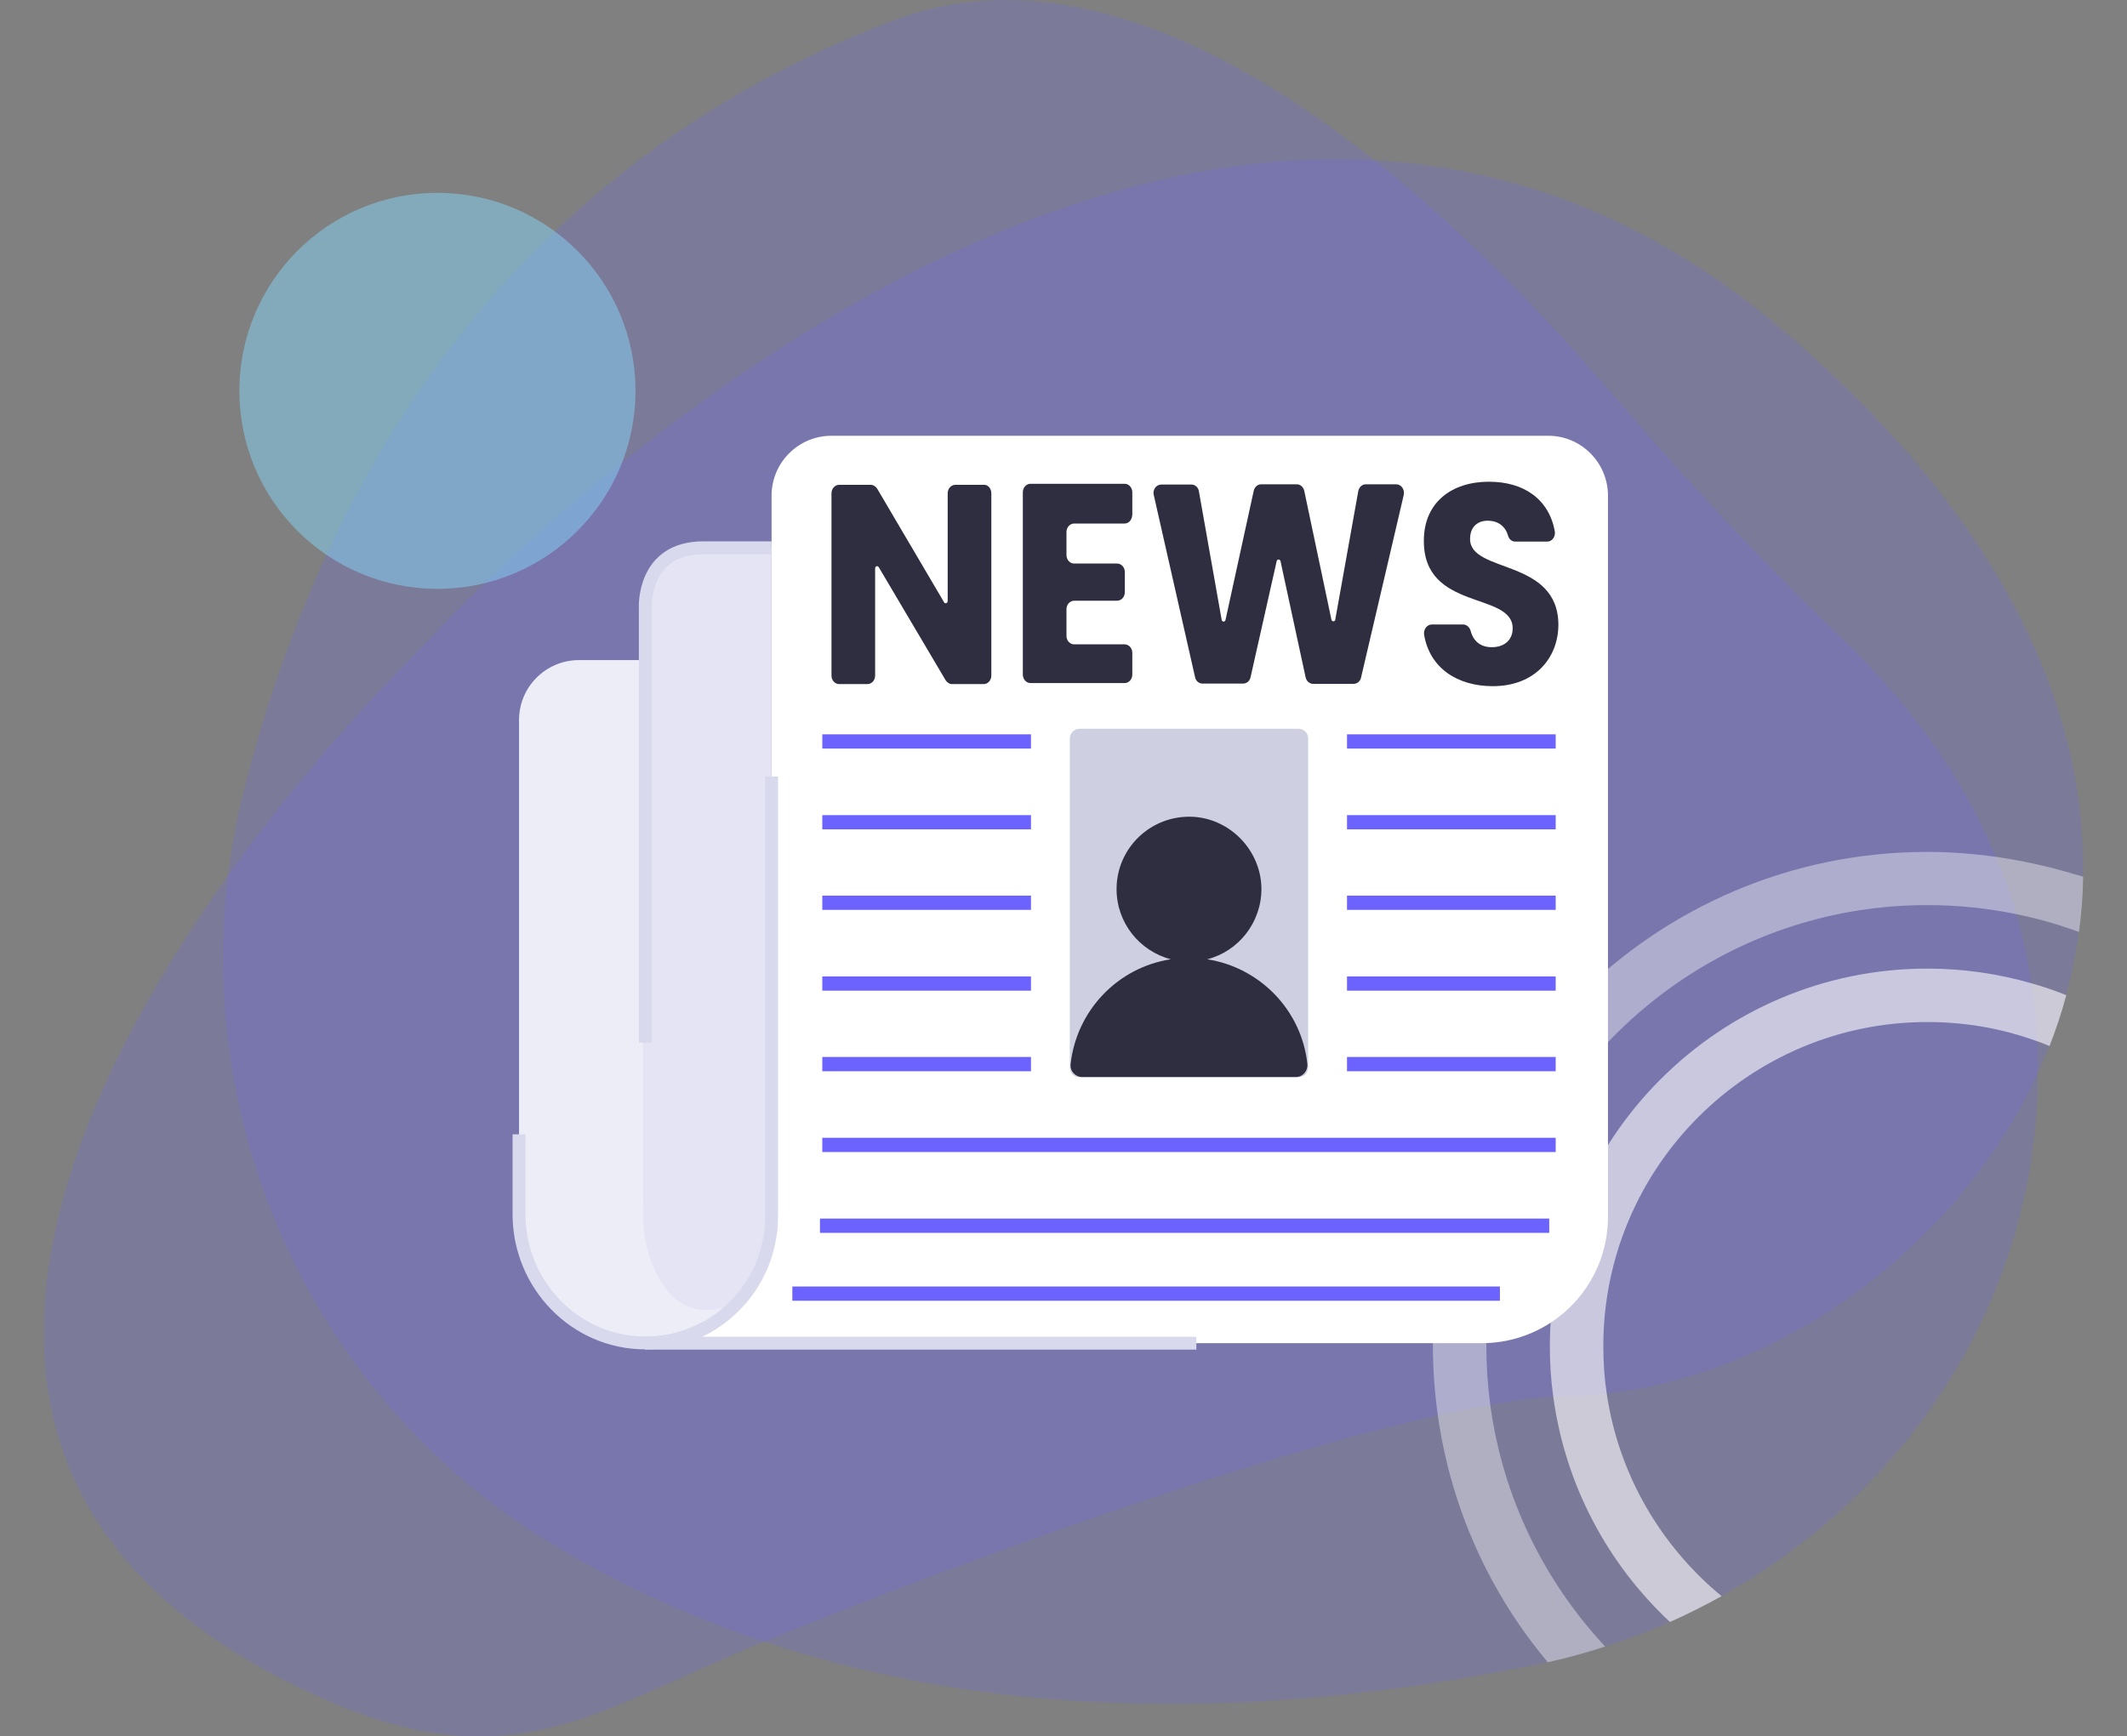 <?xml version="1.0" encoding="utf-8"?>
<!-- Generator: Adobe Illustrator 25.1.0, SVG Export Plug-In . SVG Version: 6.00 Build 0)  -->
<svg version="1.1" id="Layer_1" xmlns="http://www.w3.org/2000/svg" xmlns:xlink="http://www.w3.org/1999/xlink" x="0px" y="0px"
	 viewBox="0 0 823.7 672.6" style="enable-background:new 0 0 823.7 672.6;" xml:space="preserve">
<rect x="0" y="0" width="823.7" height="672.6" fill="#808080" stroke="none"/>
<style type="text/css">
	.st0{opacity:0.2;}
	.st1{clip-path:url(#SVGID_2_);}
	.st2{fill:#6C63FF;}
	.st3{clip-path:url(#SVGID_4_);}
	.st4{opacity:0.5;fill:#84D4F7;}
	.st5{opacity:0.6;fill:#FFFFFF;}
	.st6{opacity:0.4;fill:#FFFFFF;}
	.st7{fill:#EDEDF7;}
	.st8{fill:#FFFFFF;}
	.st9{fill:#E4E4F4;}
	.st10{fill:#2F2E41;}
	.st11{fill:none;stroke:#6C63FF;stroke-width:5.52;stroke-linecap:square;stroke-linejoin:round;stroke-miterlimit:10;}
	.st12{fill:#CFCFE2;}
	.st13{fill:none;stroke:#D9D9ED;stroke-width:4.997;stroke-miterlimit:10;}
</style>
<g>
	<g>
		<g id="Group_19_3_" transform="translate(72.395)" class="st0">
			<g id="Group_18_3_">
				<g>
					<g>
						<defs>
							<rect id="SVGID_1_" x="14" y="0" width="702.7" height="660.1"/>
						</defs>
						<clipPath id="SVGID_2_">
							<use xlink:href="#SVGID_1_"  style="overflow:visible;"/>
						</clipPath>
						<g id="Group_17_3_" class="st1">
							<path id="Path_193_3_" class="st2" d="M273.3,8C178,44.2,68.7,125.2,22.4,304.6C-6.8,418.1,41.6,538.5,142.9,599
								c81.4,48.7,203.3,81.9,379.7,45.8c108.1-22.1,190.3-112.7,194.1-221.9c2-56.5-16.1-118.6-76.5-176.3
								c-31.6-30.3-61.3-62.6-89.8-95.8C487.4,77.6,373.6-30.2,273.3,8"/>
						</g>
					</g>
				</g>
			</g>
		</g>
		<g id="Group_22_3_" transform="translate(0 64.142)" class="st0">
			<g id="Group_21_3_">
				<g>
					<g>
						<defs>
							<rect id="SVGID_3_" x="17" y="-2.6" width="789.7" height="611.1"/>
						</defs>
						<clipPath id="SVGID_4_">
							<use xlink:href="#SVGID_3_"  style="overflow:visible;"/>
						</clipPath>
						<g id="Group_20_3_" class="st3">
							<path id="Path_194_3_" class="st2" d="M162.5,187.5c0,0-298.7,287.2-40.4,405c73.9,33.7,104.8,8.1,171.1-19.6
								c70.6-29.4,248.4-95.3,314.8-96.4c143.5-2.6,319.6-210.5,82.4-412.8S162.5,187.5,162.5,187.5"/>
						</g>
					</g>
				</g>
			</g>
		</g>
	</g>
	<circle class="st4" cx="169.4" cy="151.4" r="76.7"/>
	<g>
		<path class="st5" d="M789.1,381.6c-0.8-0.2-1.6-0.5-2.4-0.7c-12.8-3.7-26.4-5.7-40.3-5.7c-80.6,0-146.2,65.6-146.2,146.2
			c0,6.6,0.4,13.1,1.3,19.5c4.6,34.3,21.1,64.9,45.2,87.4c6.8-3,13.5-6.4,20-10c-23.5-19.4-39.9-47.1-44.5-78.6
			c-0.9-6-1.3-12.1-1.3-18.3c0-69.2,56.3-125.5,125.5-125.5c15,0,29.3,2.6,42.6,7.5c0,0,0.1,0,0.1,0c1.5,0.6,3,1.1,4.6,1.8
			c2.5-6.4,4.7-13,6.5-19.7C796.5,384,792.8,382.7,789.1,381.6z"/>
		<path class="st6" d="M789.1,334.9c-5.3-1.2-10.7-2.2-16.2-3c-8.7-1.2-17.6-1.9-26.6-1.9c-105.5,0-191.4,85.8-191.4,191.4
			c0,9.1,0.7,18,1.9,26.8c5.1,36.1,20.2,69,42.6,95.7c7.6-1.7,15-3.7,22.2-6.1c-23.6-25.3-39.7-57.8-44.5-93.8
			c-1-7.4-1.5-15-1.5-22.7c0-94.1,76.6-170.7,170.7-170.7c11.8,0,23.3,1.2,34.5,3.5c2.8,0.6,5.6,1.2,8.3,1.9c5.4,1.4,10.8,3.1,16,5
			c0.9-6.7,1.5-13.6,1.6-20.6v-0.8C800.9,337.9,795.1,336.2,789.1,334.9z"/>
	</g>
	<g>
		<g>
			<rect x="249.1" y="465.5" class="st7" width="49.7" height="51.4"/>
			<path class="st7" d="M273.9,513.9c-7.2,4.1-15.4,6.4-24.2,6.3c-27.1-0.1-48.7-22.7-48.7-49.8V278.9c0-12.8,10.4-23.2,23.2-23.2
				h25v215.6c0,2.7,0.2,5.3,0.6,7.9C252.2,494.1,261.3,506.8,273.9,513.9z"/>
		</g>
		<path class="st8" d="M622.7,192v279.4c0,27-21.9,48.9-48.9,48.9h-324c8.8,0,17-2.3,24.1-6.3c12.6-7.1,21.7-19.7,24.2-34.6
			c0.4-2.6,0.7-5.3,0.7-8V192c0-12.8,10.4-23.2,23.2-23.2h277.6C612.3,168.8,622.7,179.2,622.7,192z"/>
		<path class="st9" d="M298.8,212.3v259.1c0,2.7-0.2,5.4-0.7,8c-1.2,7.1-3.9,13.7-7.8,19.4c-7.9,11.6-24.9,11.6-32.8,0
			c-3.9-5.7-6.6-12.4-7.8-19.5c-0.4-2.6-0.6-5.2-0.6-7.9V235.4c0-12.8,10.4-23.2,23.2-23.2H298.8z"/>
		<g>
			<path class="st10" d="M383.9,191.1v70.6c0,1.8-1.3,3.3-3,3.3h-12.2c-1,0-1.9-0.6-2.5-1.5l-25.9-43.8c-0.4-0.7-1.4-0.4-1.4,0.5
				v41.5c0,1.8-1.3,3.3-3,3.3h-10.9c-1.7,0-3-1.5-3-3.3v-70.6c0-1.8,1.3-3.3,3-3.3h12.2c1,0,1.9,0.6,2.5,1.5l25.9,44
				c0.4,0.7,1.4,0.4,1.4-0.5v-41.7c0-1.8,1.3-3.3,3-3.3H381C382.6,187.7,383.9,189.2,383.9,191.1z"/>
			<path class="st10" d="M435.5,202.8H416c-1.7,0-3,1.5-3,3.3v8.9c0,1.8,1.3,3.3,3,3.3h16.6c1.7,0,3,1.5,3,3.3v7.8
				c0,1.8-1.3,3.3-3,3.3H416c-1.7,0-3,1.5-3,3.3v10.3c0,1.8,1.3,3.3,3,3.3h19.5c1.7,0,3,1.5,3,3.3v8.4c0,1.8-1.3,3.3-3,3.3h-36.4
				c-1.7,0-3-1.5-3-3.3v-70.6c0-1.8,1.3-3.3,3-3.3h36.4c1.7,0,3,1.5,3,3.3v8.4C438.5,201.3,437.2,202.8,435.5,202.8z"/>
			<path class="st10" d="M449.7,187.7h11.7c1.4,0,2.7,1.1,2.9,2.7l8.8,49.7c0.2,0.9,1.3,0.9,1.5,0l10.9-49.9
				c0.3-1.5,1.5-2.6,2.9-2.6h13.8c1.4,0,2.6,1.1,2.9,2.6l10.5,49.8c0.2,0.9,1.4,0.9,1.5,0l8.9-49.7c0.3-1.6,1.5-2.7,2.9-2.7h11.8
				c2,0,3.4,2.1,2.9,4.2l-16.5,70.6c-0.3,1.5-1.5,2.5-2.9,2.5h-15.7c-1.4,0-2.6-1.1-2.9-2.6l-9.7-44.9c-0.2-0.9-1.3-0.9-1.5,0
				l-10.1,44.9c-0.3,1.5-1.5,2.5-2.9,2.5h-15.7c-1.4,0-2.6-1-2.9-2.5l-16-70.6C446.3,189.8,447.7,187.7,449.7,187.7z"/>
			<path class="st10" d="M578.1,265.8c-13.6,0-24.4-6.9-26.6-19.9c-0.3-2.1,1.1-4,3-4h12.1c1.3,0,2.5,1,2.9,2.4
				c1.1,4.3,4.1,6.4,8.2,6.4c4.9,0,8.1-2.8,8.1-7.3c0-14.3-34.6-6.6-34.4-34c0-14.7,10.7-22.8,25.2-22.8c13.6,0,23.2,6.8,25.5,19.1
				c0.4,2.1-1,4.1-2.9,4.1h-12.4c-1.3,0-2.4-0.9-2.8-2.3c-1-3.6-3.8-5.7-7.6-5.8c-4-0.1-7.1,2.2-7.1,7.1c0,13.4,34.2,7.4,34.2,33.3
				C603.4,255,594.3,265.8,578.1,265.8z"/>
		</g>
		<g>
			<line class="st11" x1="321.2" y1="287.2" x2="396.5" y2="287.2"/>
			<line class="st11" x1="321.2" y1="318.5" x2="396.5" y2="318.5"/>
			<line class="st11" x1="321.2" y1="349.7" x2="396.5" y2="349.7"/>
			<line class="st11" x1="321.2" y1="381" x2="396.5" y2="381"/>
			<line class="st11" x1="321.2" y1="412.2" x2="396.5" y2="412.2"/>
			<line class="st11" x1="524.4" y1="287.2" x2="599.7" y2="287.2"/>
			<line class="st11" x1="524.4" y1="318.5" x2="599.7" y2="318.5"/>
			<line class="st11" x1="524.4" y1="349.7" x2="599.7" y2="349.7"/>
			<line class="st11" x1="524.4" y1="381" x2="599.7" y2="381"/>
			<line class="st11" x1="524.4" y1="412.2" x2="599.7" y2="412.2"/>
			<line class="st11" x1="321.2" y1="443.5" x2="599.7" y2="443.5"/>
			<line class="st11" x1="320.3" y1="474.8" x2="597.2" y2="474.8"/>
			<line class="st11" x1="309.6" y1="501.1" x2="578.1" y2="501.1"/>
		</g>
		<g>
			<path class="st12" d="M502.8,282.3h-84.7c-2.1,0-3.8,1.7-3.8,3.8v127.4c0,2.1,1.7,3.8,3.8,3.8h84.7c2.1,0,3.8-1.7,3.8-3.8V286
				C506.6,283.9,504.9,282.3,502.8,282.3z"/>
			<path class="st10" d="M467.5,371.6c12.1-3.1,21-14.2,21-27.3c-0.1-14.7-11.9-27.1-26.5-27.9c-16.2-0.8-29.6,12-29.6,28
				c0,13.1,8.9,24,21,27.2c-20.5,3.1-36.5,19.8-38.8,40.6c-0.3,2.7,1.8,5,4.5,5h82.7c2.7,0,4.7-2.3,4.5-5
				C504.1,391.4,488,374.8,467.5,371.6z"/>
		</g>
		<g>
			<path class="st13" d="M273.9,513.9c-7.2,4.1-15.4,6.4-24.2,6.3c-27.1-0.1-48.7-22.7-48.7-49.8v-31"/>
			<path class="st13" d="M298.8,300.8v170.6c0,2.7-0.2,5.4-0.7,8c-2.4,14.8-11.6,27.4-24.2,34.6c-7.1,4-15.3,6.3-24.1,6.3h213.5"/>
		</g>
		<path class="st13" d="M249.9,403.9V235.4c0,0-1.2-23.2,22.4-23.2h26.5"/>
	</g>
</g>
</svg>
